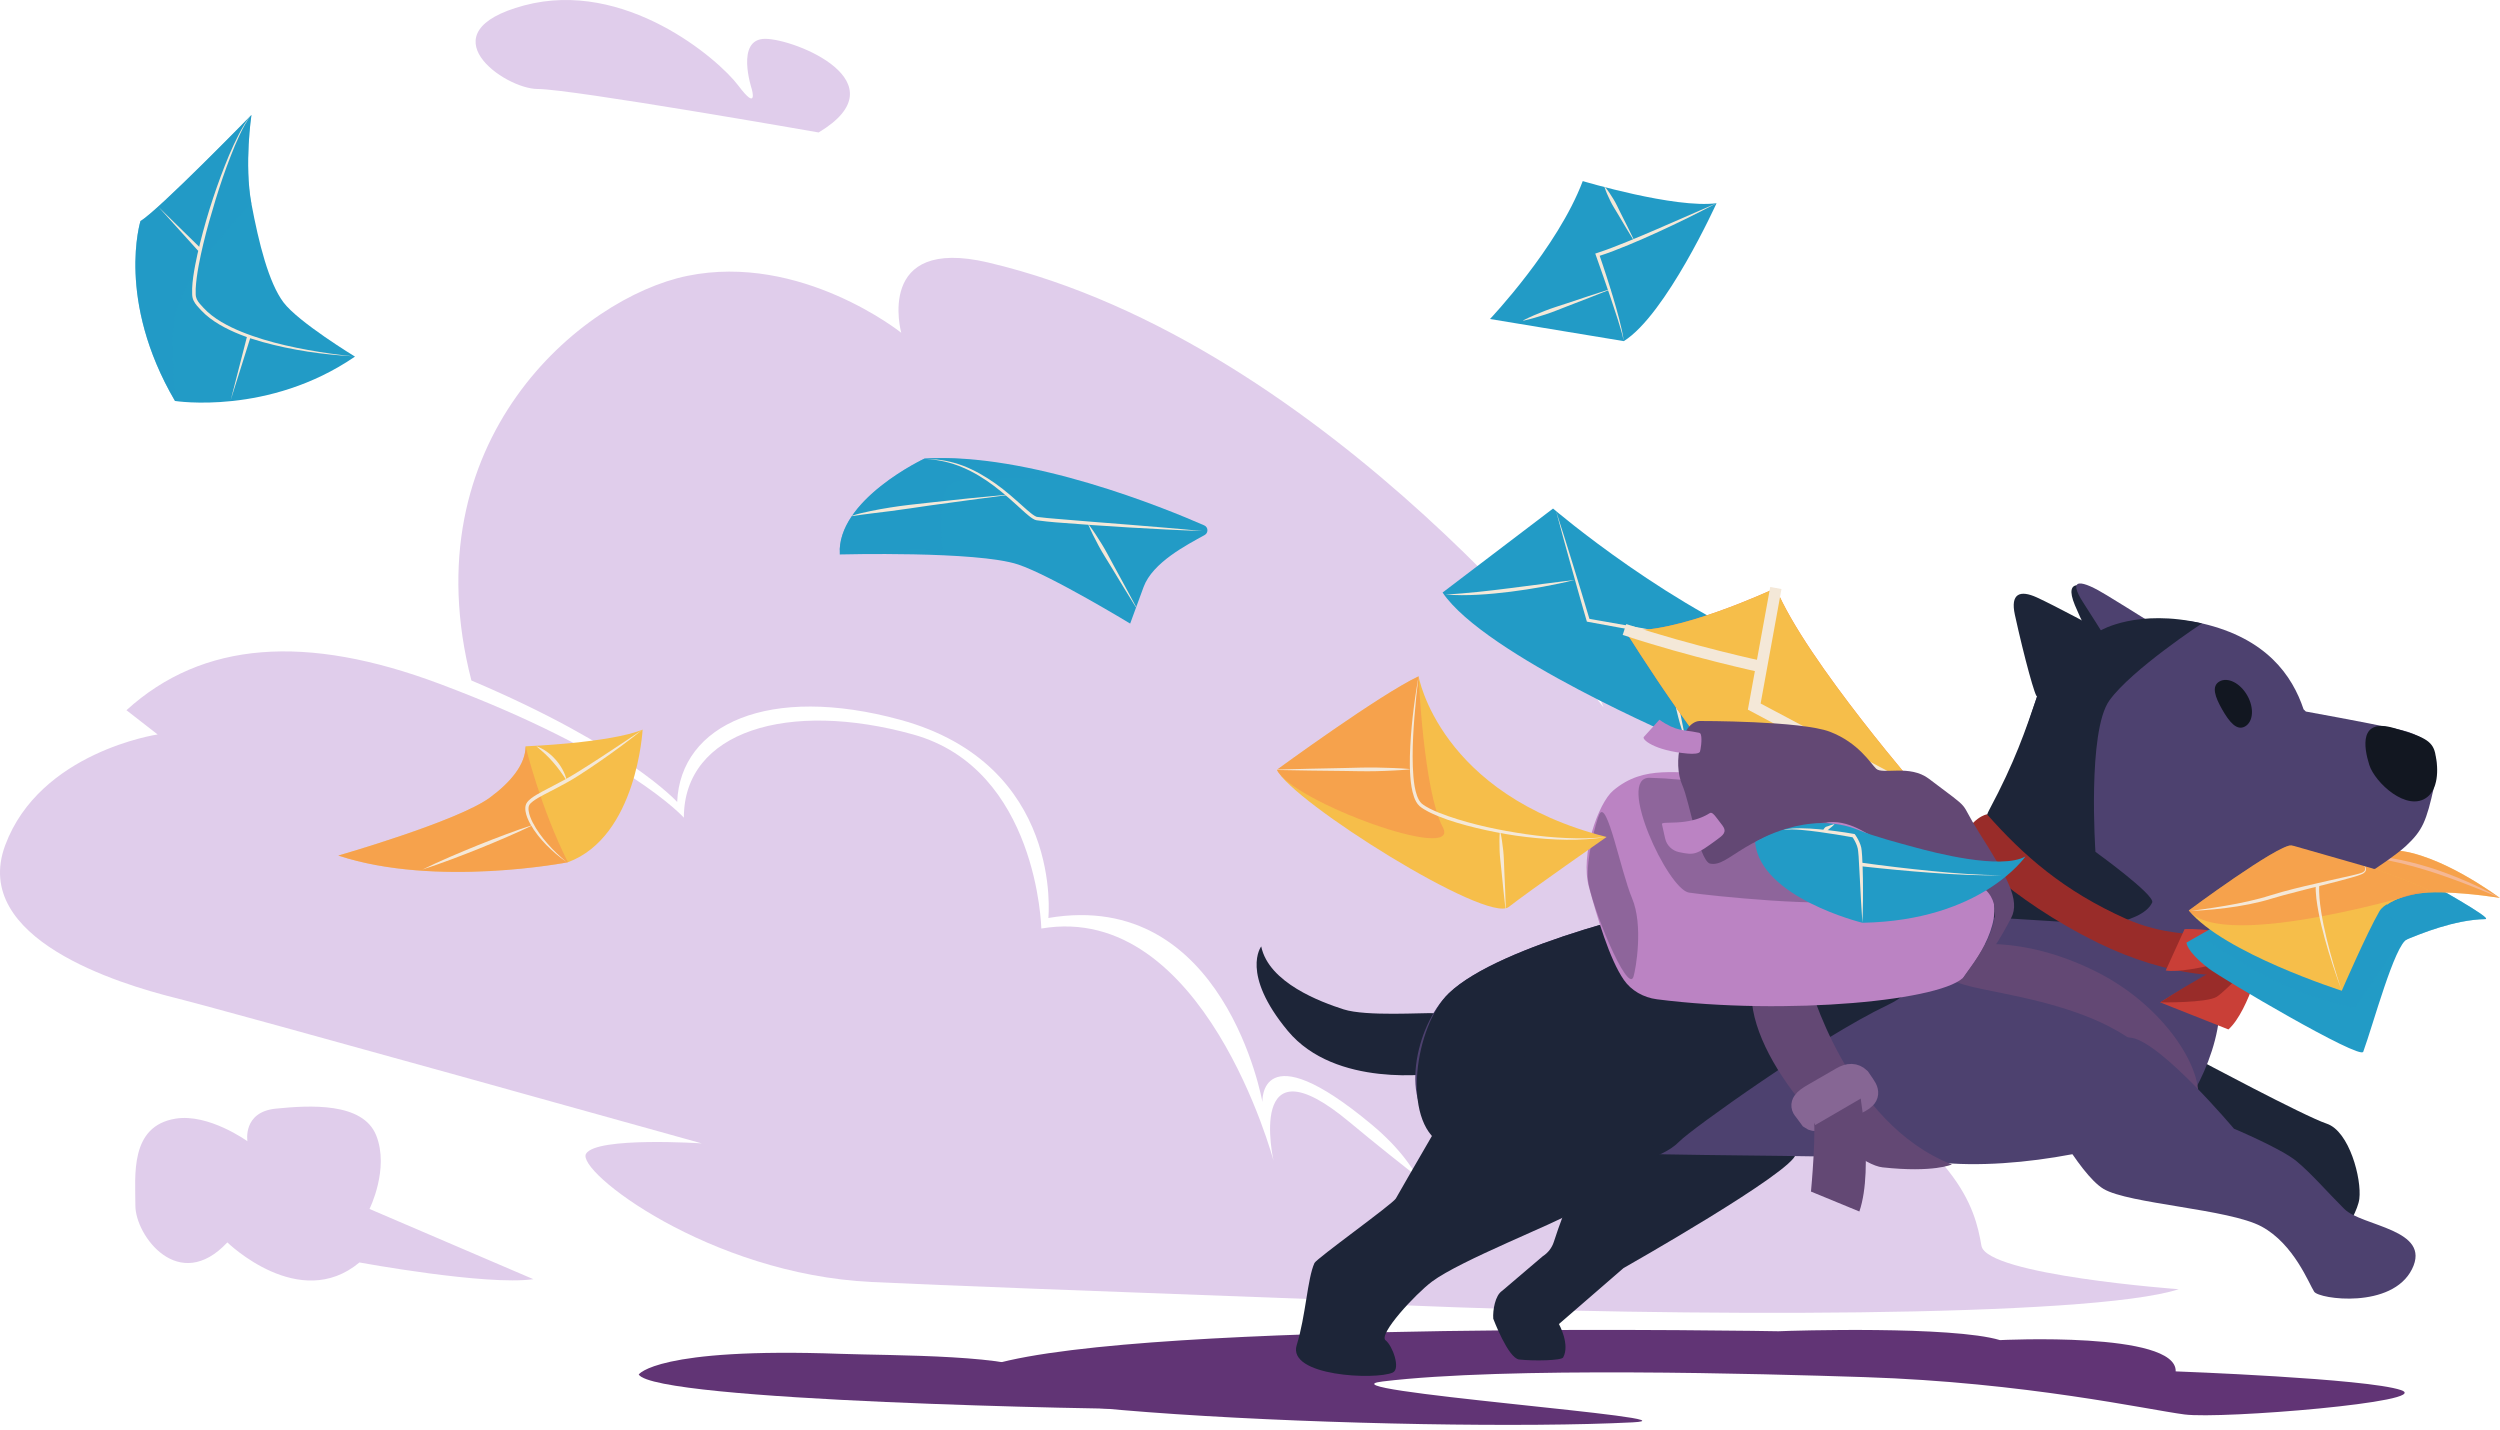 <svg width="437" height="250" viewBox="0 0 437 250" fill="none" xmlns="http://www.w3.org/2000/svg">
<path d="M310.884 232.704C313.221 232.585 341.273 231.748 349.594 234.252C349.594 234.252 380.536 232.682 380.31 239.717C380.31 239.717 413.737 240.947 419.693 242.988C425.649 245.026 388.345 248.089 381.863 247.249C375.382 246.406 354.069 241.636 325.926 240.72C307.988 240.139 263.281 238.859 241.679 241.481C229.392 242.975 298.692 247.953 285.354 248.63C248.572 250.494 146.512 246.309 173.627 238.494C200.739 230.685 310.884 232.704 310.884 232.704Z" fill="#613475"/>
<path d="M245.477 228.167C292.634 230.151 365.306 230.403 380.844 225.355C380.844 225.355 347.242 222.893 346.355 217.757C345.194 211.04 342.609 200.423 314.787 185.019C314.787 185.019 338.754 142.054 303.679 120.131C268.605 98.208 280.297 123.638 280.297 123.638C280.297 123.638 232.552 59.964 172.734 45.887C152.858 41.211 157.535 58.165 157.535 58.165C157.535 58.165 139.996 44.136 120.12 48.227C101.66 52.026 71.605 77.006 82.401 118.949C109.72 130.522 118.369 140.183 118.369 140.183C118.95 126.559 134.442 119.543 157.387 125.827C186.005 133.664 183.253 160.464 183.253 160.464C214.07 155.219 220.668 192.617 220.668 192.617C220.668 192.617 220.092 180.176 239.76 196.567C259.428 212.958 245.804 227.692 245.804 227.692L245.477 228.167Z" fill="#E0CDEB"/>
<path d="M278.691 228.862C278.691 228.862 254.045 211.269 235.871 196.124C217.696 180.978 222.612 202.894 222.612 202.894C222.612 202.894 210.498 157.461 182.024 162.307C182.024 162.307 181.417 134.44 159.611 128.383C137.805 122.326 119.539 127.78 119.539 142.925C119.539 142.925 109.602 131.818 76.864 119.543C53.526 110.791 35.427 112.03 22.102 124.144L27.555 128.383C27.555 128.383 6.96 131.412 0.903 147.768C-5.154 164.125 20.892 171.999 30.584 174.421C40.276 176.842 122.659 199.863 122.659 199.863C122.659 199.863 104.255 198.646 102.441 201.674C100.623 204.703 123.923 222.72 152.343 224.094C175.125 225.201 278.691 228.862 278.691 228.862Z" fill="#E0CDEB"/>
<path d="M111.646 240.264C111.646 240.264 114.8 235.481 146.94 236.651C155.692 236.968 178.65 236.754 181.562 240.264C184.474 243.774 212.636 246.357 202.925 246.357C193.214 246.357 114.561 244.944 111.646 240.264Z" fill="#613475"/>
<path d="M64.589 211.325C64.589 211.325 68.096 204.309 65.759 198.466C63.419 192.619 54.066 193.204 48.22 193.789C42.374 194.374 43.251 199.488 43.251 199.488C43.251 199.488 36.48 194.594 30.681 195.541C22.643 196.856 23.665 205.479 23.665 210.74C23.665 216.002 31.263 226.232 39.742 217.172C39.742 217.172 52.312 229.449 62.831 220.678C62.831 220.678 85.046 224.77 93.229 223.6L64.589 211.325Z" fill="#E0CDEB"/>
<path d="M143.097 23.154C143.097 23.154 99.839 15.556 93.993 15.556C88.147 15.556 74.117 5.618 91.653 0.941C109.189 -3.735 125.558 10.294 129.067 14.971C132.577 19.647 131.407 15.556 131.407 15.556C131.407 15.556 128.486 6.788 133.747 6.788C139.008 6.788 157.711 14.383 143.097 23.154Z" fill="#E0CDEB"/>
<path d="M424.542 154.328C424.542 154.328 435.951 160.633 434.432 160.661C428.976 160.759 422.985 163.29 420.793 164.168C418.601 165.045 403.5 151.988 412.415 148.189C415.626 149.214 424.542 154.328 424.542 154.328Z" fill="#229BC6"/>
<path opacity="0.5" d="M424.542 154.328C424.542 154.328 435.951 160.633 434.432 160.661C428.976 160.759 422.985 163.29 420.793 164.168C418.601 165.045 403.5 151.988 412.415 148.189C415.626 149.214 424.542 154.328 424.542 154.328Z" fill="#229BC6"/>
<path d="M417.284 158.127C417.284 158.127 420.011 155.787 426.832 155.982C432.162 156.133 436.964 156.957 436.964 156.957C436.964 156.957 426.442 149.067 418.552 148.626C410.661 148.189 400.576 147.749 400.576 147.749L417.284 158.127Z" fill="#F6BE4A"/>
<path d="M436.965 156.96C435.002 155.828 432.961 154.837 430.879 153.944C428.797 153.051 426.671 152.252 424.505 151.573C422.332 150.919 420.127 150.346 417.882 149.988C415.636 149.639 413.353 149.482 411.095 149.655C413.359 149.727 415.589 150.048 417.794 150.472L419.438 150.837C419.989 150.95 420.526 151.114 421.074 151.252L421.891 151.46L422.7 151.696C423.237 151.856 423.781 152.004 424.316 152.177L425.923 152.689C426.458 152.862 426.986 153.06 427.521 153.24C428.055 153.416 428.584 153.614 429.112 153.809C429.64 154.001 430.169 154.196 430.694 154.4C431.222 154.598 431.747 154.803 432.269 155.013C432.795 155.218 433.32 155.428 433.839 155.645C434.892 156.054 435.927 156.507 436.965 156.96Z" fill="#F4E8D8"/>
<path opacity="0.5" d="M417.284 158.127C417.284 158.127 420.011 155.787 426.832 155.982C432.162 156.133 436.964 156.957 436.964 156.957C436.964 156.957 426.442 149.067 418.552 148.626C410.661 148.189 400.576 147.749 400.576 147.749L417.284 158.127Z" fill="#F6874E"/>
<path d="M368.819 117.697C368.819 117.697 364.906 111.134 362.699 105.806C360.585 100.712 364.296 101.91 368.633 104.58C373.181 107.379 378.542 113.254 379.926 114.556C381.307 115.858 373.847 122.072 368.819 117.697Z" fill="#1D2538"/>
<path d="M370.764 115.904C370.764 115.904 366.877 109.519 364.198 105.409C361.188 100.786 363.937 101.386 368.276 104.057C372.824 106.856 378.161 110.079 379.541 111.381C380.922 112.68 373.859 119.392 370.764 115.904Z" fill="#4D416F"/>
<path d="M348.106 143.123C350.446 139.811 354.04 127.707 356.094 121.687L361.55 113.932C361.55 113.932 373.598 106.35 384.901 108.966C396.203 111.583 400.697 118.096 402.666 123.992L403.062 124.376C403.062 124.376 413.148 126.197 418.95 127.43C424.749 128.666 426.891 131.138 425.504 137.383C424.117 143.629 423.472 145.151 420.548 147.887C417.623 150.62 404.471 159.143 397.153 161.621C397.153 161.621 394.093 167.87 390.388 170.401C386.678 172.946 342.175 151.529 348.106 143.123Z" fill="#4D416F"/>
<path d="M363.095 162.246C363.095 162.246 342.867 150.636 347.72 141.566C352.201 133.188 354.044 127.707 356.098 121.69C355.884 122.379 353.833 114.932 352.201 107.466C351.39 103.755 353.079 103.082 356.028 104.425C359.098 105.822 367.205 110.196 367.205 110.196C367.205 110.196 373.602 106.353 384.901 108.97C384.901 108.97 372.627 117.036 368.734 122.423C364.84 127.81 366.284 148.903 366.284 148.903C366.284 148.903 376.794 156.482 376.2 157.765C374.306 161.844 363.095 162.246 363.095 162.246Z" fill="#1D2538"/>
<path d="M392.817 121.561C394.053 123.731 393.883 126.159 392.436 126.982C390.99 127.806 389.681 126.196 388.442 124.026C387.203 121.857 386.511 119.948 387.958 119.124C389.405 118.3 391.581 119.391 392.817 121.561Z" fill="#121721"/>
<path d="M425.662 131.629C426.388 134.83 426.033 137.972 424.278 139.337C420.8 142.041 415.126 136.818 414.145 133.685C413.164 130.553 412.39 125.502 418.432 127.254C423.489 128.723 425.155 129.399 425.662 131.629Z" fill="#121721"/>
<path d="M384.297 160.652C384.297 160.652 394.046 163.244 397.157 161.621C402.792 159.781 411.346 153.61 411.346 153.61L395.936 157.907L384.297 160.652Z" fill="#1D2538"/>
<path d="M415.114 151.916C415.114 151.916 404.299 147.825 400.572 147.752L415.114 151.916Z" fill="#4D416F"/>
<path d="M250.739 177.106C248.843 176.996 238.811 177.704 234.874 176.44C230.936 175.179 221.775 171.814 220.461 165.433C220.461 165.433 216.785 170.181 225.112 180.201C233.44 190.22 250.459 187.755 251.9 187.535C258.321 186.55 256.151 177.424 250.739 177.106Z" fill="#1D2538"/>
<path d="M383.915 185.018C383.915 185.018 402.768 195.104 406.712 196.419C410.659 197.733 412.851 206.064 412.41 209.57C411.973 213.077 405.835 221.408 405.835 221.408L380.405 199.925C380.408 199.925 371.2 184.581 383.915 185.018Z" fill="#1D2537"/>
<path d="M282.103 196.064C285.409 194.108 314.442 195.567 313.907 201.709C313.64 204.759 283.795 221.657 283.795 221.657L272.502 231.443C272.502 231.443 274.487 235.032 273.238 237.287C272.946 237.818 268.169 237.938 265.543 237.639C263.618 237.422 261.02 230.503 261.02 230.503C260.916 229.056 261.35 226.421 262.574 225.638L269.678 219.587C270.596 219.002 271.279 218.115 271.612 217.075C273.222 212.052 278.345 198.29 282.103 196.064Z" fill="#1D2538"/>
<path d="M372.662 164.558C372.662 164.558 357.026 154.913 343.607 147.561C331.499 154.762 314.743 155.023 300.529 156.891C291.597 158.064 262.098 165.134 253.265 173.619C247.34 179.311 244.509 193.255 251.51 197.293C262.91 203.868 317.401 200.746 338.32 203.139C353.252 204.847 373.275 200.048 379.093 196.415C382.238 194.453 389.563 181.99 387.735 172.389C386.531 166.065 378.043 167.738 372.662 164.558Z" fill="#4D416F"/>
<path d="M369.348 157.543C369.348 157.543 357.146 139.507 343.604 147.561C331.496 154.763 314.74 155.024 300.525 156.892C291.594 158.065 262.095 165.134 253.261 173.619C247.336 179.311 244.943 195.884 251.947 199.925C263.347 206.501 287.314 206.014 293.597 199.488C295.484 197.529 317.712 181.513 329.987 175.666C340.135 170.836 332.924 162.867 335.833 161.052C341.05 157.794 382.899 165.549 369.348 157.543Z" fill="#1D2538"/>
<path d="M316.143 171.459C316.143 171.459 322.75 196.347 341.188 203.543C341.188 203.543 338.037 205.024 329.081 204.055C322.923 203.392 305.444 185.393 306.189 172.952C307.35 169.166 316.143 171.459 316.143 171.459Z" fill="#634874"/>
<path d="M347.331 142.343C347.331 142.343 344.604 142.733 342.654 147.41C342.654 147.41 350.74 156.957 366.816 164.851C378.641 170.656 391.075 171.867 393.513 168.845C395.95 165.823 397.158 161.621 397.158 161.621C397.158 161.621 383.858 166.065 371.64 160.612C360.724 155.74 353.677 149.526 347.331 142.343Z" fill="#992C29"/>
<path d="M395.786 166.213C395.786 166.213 382.782 170.361 378.571 169.638L381.861 162.417C381.861 162.417 389.751 161.87 395.786 166.213Z" fill="#C93F37"/>
<path d="M395.715 166.139C395.715 166.139 393.214 176.647 389.529 179.946L377.603 175.219C377.606 175.219 390.283 167.237 395.715 166.139Z" fill="#C93F37"/>
<path d="M395.715 166.139C390.645 166.627 377.607 175.219 377.607 175.219C377.607 175.219 385.749 175.332 387.491 174.237C389.233 173.146 395.715 166.139 395.715 166.139Z" fill="#992C29"/>
<path d="M342.145 171.707C347.579 174.16 375.144 175.138 380.361 191.966C380.512 192.456 380.836 192.872 381.282 193.126C382.603 193.881 384.251 192.941 384.27 191.419C384.339 185.525 377.59 175.431 366.407 169.839C352.969 163.122 343.267 165.361 343.267 165.361C343.267 165.361 341.154 171.261 342.145 171.707Z" fill="#634874"/>
<path d="M257.249 187.676C260.252 185.122 269.951 182.298 279.999 187.226C290.047 192.154 288.889 199.114 288.956 200.677C289.113 204.344 276.788 210.737 274.977 211.894C271.983 213.807 255.284 220.307 250.318 224.018C247.387 226.21 240.858 233.283 242.207 234.295C243.399 235.192 244.887 239.28 243.446 239.924C240.465 241.261 224.977 240.563 226.665 235.119C228.26 229.98 228.521 223.537 229.766 220.779C230.122 219.992 243.38 210.514 243.99 209.504C244.588 208.517 255.45 189.208 257.249 187.676Z" fill="#1D2538"/>
<path d="M356.73 192.472C356.73 192.472 363.306 205.187 367.69 207.816C372.074 210.445 389.613 211.322 395.311 214.392C401.01 217.461 403.642 224.477 404.519 225.792C405.397 227.106 418.111 228.861 421.618 221.845C425.124 214.829 412.85 214.392 409.781 211.322C406.711 208.253 404.082 205.183 401.45 202.991C398.821 200.799 390.49 197.293 390.49 197.293C390.49 197.293 377.886 182.286 372.624 181.408C367.363 180.534 353.661 185.896 356.73 192.472Z" fill="#4D416F"/>
<path d="M343.475 170.543C340.406 174.902 312.177 177.566 289.632 174.676C287.236 174.367 285.125 173.122 283.855 171.295C281.323 167.656 279.188 160.319 277.741 155.039C276.184 149.362 279.392 140.393 281.971 138.201C287.541 133.465 293.349 135.503 299.544 134.943C310.055 133.993 319.304 134.559 327.653 137.069C338.031 140.189 343.522 148.482 347.491 154.768C351.161 160.574 345.025 168.342 343.475 170.543Z" fill="#BB83C3"/>
<path opacity="0.5" d="M288.359 135.959C282.424 135.821 291.535 155.486 295.243 156.03C298.951 156.574 319.361 158.732 325.415 157.26C340.485 154.646 316.216 136.613 288.359 135.959Z" fill="#634874"/>
<path opacity="0.5" d="M285.538 170.713C284.55 173.965 278.034 158.159 277.575 153.794C277.207 150.312 278.98 143.585 279.565 142.346C280.899 139.528 283.298 152.3 285.289 157.026C287.28 161.753 285.953 169.348 285.538 170.713Z" fill="#634874"/>
<path d="M260.451 55.762C260.451 55.762 272.292 43.277 276.663 31.654C276.663 31.654 292.784 36.478 300.051 35.522C300.051 35.522 291.208 55.039 283.84 59.63L260.451 55.762Z" fill="#229BC6"/>
<path d="M300.048 35.525L289.651 40.051C287.918 40.803 286.176 41.532 284.434 42.246C282.685 42.95 280.933 43.655 279.15 44.227L278.851 44.325L278.955 44.62L280.263 48.347L281.547 52.083C281.971 53.328 282.38 54.58 282.786 55.832C283.179 57.087 283.569 58.345 283.833 59.637C283.682 58.326 283.349 57.039 283.031 55.76C282.707 54.48 282.333 53.215 281.962 51.948C281.578 50.687 281.191 49.426 280.779 48.171C280.367 46.916 279.962 45.664 279.524 44.419L279.329 44.809C281.15 44.237 282.915 43.542 284.663 42.815C286.415 42.095 288.144 41.328 289.865 40.541C291.582 39.749 293.293 38.944 294.991 38.107C295.84 37.695 296.683 37.261 297.526 36.834C298.375 36.406 299.217 35.975 300.048 35.525Z" fill="#F4E8D8"/>
<path d="M285.689 42.092L284.501 39.655L283.283 37.233C282.875 36.428 282.513 35.598 282.041 34.827C281.573 34.057 281.079 33.295 280.494 32.585L280.437 32.616C280.717 33.49 281.091 34.318 281.488 35.129C281.881 35.944 282.384 36.695 282.843 37.475L284.224 39.806L285.633 42.124L285.689 42.092Z" fill="#F4E8D8"/>
<path d="M281.525 50.51L277.664 51.765L273.811 53.048C272.528 53.479 271.229 53.86 269.971 54.363C268.713 54.86 267.462 55.382 266.248 56.002L266.27 56.061C267.6 55.766 268.899 55.373 270.185 54.954C271.475 54.539 272.72 54.004 273.984 53.523L277.77 52.061L281.547 50.57L281.525 50.51Z" fill="#F4E8D8"/>
<path d="M271.472 88.895C271.472 88.895 292.725 107.088 313.534 114.633C313.534 114.633 312.116 123.895 294.225 129.313C294.225 129.313 259.512 114.523 252.163 103.575L271.472 88.895Z" fill="#229BC6"/>
<path d="M271.969 89.229L273.271 94.056C273.705 95.667 274.152 97.271 274.605 98.875L275.957 103.69C276.4 105.297 276.878 106.894 277.337 108.495L277.385 108.662L277.558 108.693L286.659 110.363L295.773 111.964C298.807 112.511 301.855 112.992 304.896 113.508C306.415 113.766 307.94 114.011 309.462 114.25C310.984 114.492 312.509 114.738 314.035 114.967C312.525 114.65 311.012 114.348 309.5 114.046C307.987 113.741 306.474 113.439 304.959 113.153C301.927 112.577 298.905 111.97 295.87 111.423L286.769 109.75L277.658 108.143L277.878 108.341C277.397 106.746 276.935 105.146 276.441 103.554L274.976 98.774C274.488 97.18 273.998 95.588 273.491 94L271.969 89.229Z" fill="#F4E8D8"/>
<path d="M292.119 111.686C291.94 113.202 291.934 114.73 291.997 116.256C292.063 117.781 292.211 119.3 292.434 120.809C292.673 122.316 292.95 123.819 293.339 125.291C293.707 126.769 294.176 128.225 294.723 129.643C294.427 128.146 294.091 126.671 293.817 125.184L293.607 124.07L293.415 122.954C293.283 122.212 293.166 121.463 293.056 120.718L292.89 119.599L292.745 118.476C292.645 117.727 292.566 116.976 292.484 116.224C292.33 114.715 292.198 113.205 292.119 111.686Z" fill="#F4E8D8"/>
<path d="M275.284 101.364C273.394 101.59 271.51 101.823 269.626 102.078C267.742 102.32 265.865 102.581 263.981 102.807C262.1 103.046 260.217 103.273 258.333 103.468C256.446 103.65 254.562 103.839 252.659 103.911C254.556 104.084 256.471 104.059 258.371 103.958C260.273 103.864 262.17 103.663 264.06 103.433C265.947 103.191 267.83 102.905 269.702 102.562C271.576 102.222 273.438 101.829 275.284 101.364Z" fill="#F4E8D8"/>
<path d="M336.553 139.425C336.553 139.425 315.577 115.389 310.419 102.784C310.419 102.784 292.374 111.297 283.962 110.033C283.962 110.033 300.975 137.636 309.535 142.803L336.553 139.425Z" fill="#F6874E"/>
<path d="M336.553 139.425C336.553 139.425 315.577 115.389 310.419 102.784C310.419 102.784 292.374 111.297 283.962 110.033C283.962 110.033 300.975 137.636 309.535 142.803L336.553 139.425Z" fill="#F6BE4A"/>
<path d="M310.419 102.784L306.642 123.509L336.553 139.425" stroke="#F4E8D8" stroke-width="2" stroke-miterlimit="10"/>
<path d="M318.599 130.308C318.599 130.308 310.58 135.849 309.536 142.802" stroke="#F4E8D8" stroke-width="2" stroke-miterlimit="10"/>
<path d="M308.214 116.609C308.214 116.609 295.673 113.93 283.961 110.036" stroke="#F4E8D8" stroke-width="2" stroke-miterlimit="10"/>
<path d="M346.409 154.97C346.409 154.97 341.431 152.035 328.681 147.051C327.512 146.595 323.782 143.374 319.75 143.714C305.032 144.953 302.347 151.822 298.837 150.935C296.928 150.089 295.346 140.119 294.079 137.276C292.296 133.273 293.934 126.247 297.051 126.03C297.051 126.03 314.857 125.986 319.873 127.911C324.889 129.836 327.005 133.477 327.958 134.38C329.078 135.443 333.814 133.591 337.163 136.122C345.192 142.186 342.157 139.538 345.846 145.381C350.774 153.186 353.23 157.331 351.532 160.501C349.812 163.709 347.576 167.977 343.84 170.628C340.107 173.279 353.972 160.539 346.409 154.97Z" fill="#634874"/>
<path d="M287.352 128.805C286.893 129.188 289.11 131.207 295 131.726C296.07 131.821 297.01 131.739 297.152 131.396C297.249 131.16 297.573 129.289 297.315 128.408C297.211 128.056 296.979 128.097 296.645 128.025C294.372 127.534 293.044 127.911 290.063 125.807L287.352 128.805Z" fill="#BB83C3"/>
<path d="M290.512 144.089C290.273 143.372 294.991 144.586 298.887 142.126C299.224 141.912 299.664 142.438 299.95 142.812L301.067 144.271C301.973 145.457 301.139 146.023 300.12 146.771C296.412 149.501 296.164 149.498 293.497 148.951C292.286 148.702 291.33 147.765 291.063 146.557L290.512 144.089Z" fill="#BB83C3"/>
<path d="M324.901 145.107C327.53 146.199 332.062 147.394 334.958 148.18C337.855 148.966 349.783 152.127 354.057 149.699C354.057 149.699 346.418 160.923 325.552 161.301C325.552 161.301 307.661 156.929 306.79 147.196C306.79 147.192 316.058 141.434 324.901 145.107Z" fill="#229BC6"/>
<path d="M325.549 161.297C325.606 160.008 325.628 158.715 325.647 157.426C325.662 156.133 325.653 154.843 325.637 153.551C325.609 152.258 325.584 150.969 325.502 149.673C325.48 149.349 325.458 149.025 325.423 148.695C325.408 148.528 325.389 148.368 325.351 148.182C325.313 148.009 325.266 147.846 325.21 147.682C324.98 147.035 324.669 146.45 324.266 145.89L324.197 145.792L324.074 145.77C323.052 145.591 322.033 145.431 321.008 145.298C319.983 145.157 318.958 145.041 317.926 144.949C316.898 144.855 315.863 144.792 314.825 144.783C314.307 144.783 313.788 144.792 313.272 144.827C312.756 144.861 312.234 144.927 311.74 145.081C312.759 144.912 313.791 144.984 314.813 145.063C315.835 145.151 316.857 145.273 317.873 145.409C319.907 145.688 321.942 146.019 323.961 146.38L323.769 146.261C324.115 146.751 324.414 147.318 324.612 147.887C324.659 148.031 324.703 148.176 324.735 148.318C324.763 148.45 324.785 148.607 324.801 148.764C324.835 149.076 324.864 149.396 324.886 149.714C324.971 150.994 325.04 152.28 325.1 153.567L325.301 157.429C325.383 158.721 325.455 160.011 325.549 161.297Z" fill="#F4E8D8"/>
<path d="M325.212 151.41C329.344 151.869 333.476 152.265 337.621 152.567C339.694 152.718 341.766 152.847 343.842 152.925C345.918 153.001 347.996 153.054 350.069 152.957C347.993 153.001 345.921 152.894 343.848 152.768C341.779 152.639 339.713 152.457 337.647 152.252C333.517 151.847 329.398 151.35 325.29 150.787L325.212 151.41Z" fill="#F4E8D8"/>
<path d="M320.605 144.06C320.422 144.107 320.246 144.167 320.067 144.22C319.891 144.277 319.715 144.34 319.545 144.409C319.372 144.475 319.174 144.494 319.039 144.622C318.9 144.748 318.774 144.896 318.702 145.138L318.733 145.191C318.979 145.251 319.171 145.22 319.35 145.169C319.532 145.119 319.649 144.959 319.797 144.846C319.941 144.733 320.086 144.616 320.227 144.494C320.366 144.368 320.507 144.248 320.643 144.113L320.605 144.06Z" fill="#F4E8D8"/>
<path d="M319.074 195.224C320.574 194.589 322.643 193.639 324.452 192.796C326.272 191.947 326.839 191.239 325.782 189.745L324.974 188.563C324.165 187.808 323.219 187.77 321.999 188.475L316.964 191.384C315.439 192.265 314.586 193.041 315.517 194.035L316.574 195.466C317.25 195.969 318.153 195.617 319.074 195.224Z" stroke="#866694" stroke-width="4" stroke-miterlimit="10"/>
<path d="M324.81 189.334C324.81 189.334 327.672 203.973 325.018 211.77L316.558 208.285C316.558 208.285 317.678 196.467 316.848 194.143L320.747 191.985L324.81 189.334Z" fill="#634874"/>
<path d="M325.844 189.375L316.306 194.927" stroke="#866694" stroke-width="4" stroke-miterlimit="10"/>
<path d="M420.791 164.168C418.599 165.046 414.822 179.141 413.095 183.849C412.561 185.311 388.326 171.043 386.009 169.235C382.015 166.118 382.21 164.753 382.21 164.753C382.21 164.753 392.632 158.825 402.299 153.397C406.199 151.208 422.983 163.291 420.791 164.168Z" fill="#229BC6"/>
<path opacity="0.5" d="M420.791 164.168C418.599 165.046 413.058 174.443 411.567 176.185C411.567 176.185 405.221 174.939 398.255 171.706C391.289 168.474 384.568 163.495 384.568 163.495C384.568 163.495 392.632 158.825 402.299 153.397C406.199 151.208 422.983 163.291 420.791 164.168Z" fill="#229BC6"/>
<path d="M409.344 173.182C409.344 173.182 388.738 166.606 382.6 159.152C382.6 159.152 397.943 147.752 400.576 147.752C401.799 147.752 405.928 148.881 410.523 150.356C411.476 150.661 412.448 150.982 413.419 151.309C417.822 152.797 422.19 154.444 424.492 155.596C424.492 155.596 417.331 156.863 415.919 159.297C413.721 163.09 409.344 173.182 409.344 173.182Z" fill="#F6BE4A"/>
<path opacity="0.5" d="M382.6 159.153C382.6 159.153 397.943 147.752 400.576 147.752C401.799 147.752 405.928 148.881 410.523 150.356C411.476 150.661 412.448 150.982 413.419 151.309C417.822 152.797 422.19 154.445 424.492 155.596C424.492 155.596 388.735 166.606 382.6 159.153Z" fill="#F6874E"/>
<path d="M412.998 150.967C413.227 151.215 413.419 151.523 413.444 151.844C413.466 152.171 413.202 152.404 412.91 152.53C412.617 152.655 412.278 152.737 411.951 152.822L410.954 153.064L406.944 153.961C404.268 154.561 401.595 155.172 398.94 155.898C398.277 156.084 397.616 156.275 396.959 156.483C396.305 156.684 395.66 156.882 395 157.055C393.685 157.408 392.352 157.697 391.012 157.964C388.326 158.477 385.619 158.895 382.895 159.222C385.638 159.128 388.377 158.864 391.094 158.433C392.452 158.219 393.805 157.949 395.144 157.618C395.814 157.461 396.481 157.26 397.141 157.062C397.789 156.86 398.447 156.675 399.107 156.496C401.746 155.778 404.409 155.137 407.067 154.458C408.394 154.115 409.724 153.778 411.045 153.398C411.375 153.3 411.705 153.209 412.035 153.102C412.363 152.989 412.69 152.894 413.017 152.725C413.174 152.633 413.325 152.523 413.438 152.366C413.551 152.212 413.602 152.011 413.573 151.825C413.504 151.46 413.253 151.187 412.998 150.967Z" fill="#F4E8D8"/>
<path d="M404.789 154.602C404.727 156.247 404.981 157.841 405.271 159.417C405.569 160.992 405.947 162.546 406.374 164.084C406.799 165.625 407.261 167.15 407.761 168.666C408.258 170.181 408.78 171.688 409.343 173.181C408.83 171.672 408.359 170.15 407.912 168.621C407.462 167.093 407.054 165.552 406.679 164.008C406.302 162.464 405.978 160.904 405.736 159.338C405.5 157.775 405.308 156.19 405.418 154.643L404.789 154.602Z" fill="#F4E8D8"/>
<path d="M400.575 147.752C396.849 147.68 411.975 144.318 415.117 151.916L400.575 147.752Z" fill="#4D416F"/>
<path d="M280.831 146.303C280.831 146.303 267.522 155.581 263.714 158.543C259.909 161.506 225.847 140.13 223.199 134.557C223.199 134.557 241.209 121.383 247.968 118.219C247.968 118.222 251.562 138.894 280.831 146.303Z" fill="#F6BE4A"/>
<path opacity="0.5" d="M252.195 144.586C255.554 150.932 225.85 140.133 223.202 134.56C223.202 134.56 241.213 121.386 247.971 118.222C247.968 118.222 248.836 138.239 252.195 144.586Z" fill="#F6874E"/>
<path d="M263.214 158.813L263.095 155.422L262.944 152.032C262.89 150.903 262.887 149.768 262.761 148.645C262.639 147.519 262.488 146.399 262.233 145.283L262.17 145.286C262.079 146.428 262.095 147.56 262.132 148.689C262.167 149.821 262.331 150.941 262.441 152.067L262.78 155.441L263.151 158.816L263.214 158.813Z" fill="#F4E8D8"/>
<path d="M223.199 134.591L229.001 134.692L234.804 134.761C236.738 134.787 238.672 134.846 240.606 134.799C241.571 134.771 242.54 134.746 243.506 134.689L244.955 134.607C245.44 134.566 245.921 134.538 246.405 134.487V134.424C245.921 134.377 245.437 134.355 244.955 134.317L243.506 134.248C242.537 134.204 241.571 134.185 240.603 134.166C238.669 134.135 236.735 134.213 234.801 134.254L228.998 134.374L223.196 134.525L223.199 134.591Z" fill="#F4E8D8"/>
<path d="M247.967 118.221C247.15 122.844 246.577 127.521 246.448 132.232C246.423 133.411 246.433 134.594 246.527 135.773C246.621 136.952 246.766 138.141 247.169 139.298C247.379 139.868 247.637 140.459 248.15 140.912C248.631 141.32 249.159 141.61 249.688 141.893C250.754 142.44 251.858 142.874 252.974 143.267C255.213 144.028 257.496 144.623 259.798 145.123C260.949 145.374 262.107 145.594 263.267 145.796C264.428 146.003 265.594 146.164 266.761 146.302C271.428 146.849 276.186 147.066 280.831 146.299C279.664 146.431 278.495 146.5 277.322 146.535C276.152 146.566 274.979 146.538 273.809 146.487C271.469 146.39 269.139 146.157 266.821 145.824C262.195 145.148 257.584 144.198 253.175 142.676C252.075 142.299 250.987 141.877 249.958 141.361C249.452 141.097 248.942 140.817 248.527 140.468C248.144 140.141 247.895 139.625 247.7 139.107C247.32 138.047 247.162 136.883 247.062 135.729C246.967 134.572 246.93 133.405 246.927 132.235C246.927 129.898 247.062 127.555 247.25 125.219C247.427 122.885 247.681 120.552 247.967 118.221Z" fill="#F4E8D8"/>
<path d="M210.501 91.837C203.849 88.916 179.741 78.994 161.601 80.16C161.601 80.16 146.207 87.372 146.792 96.92C146.792 96.92 170.791 96.281 177.97 98.674C183.669 100.574 197.553 109.002 197.553 109.002C197.553 109.002 198.821 105.543 199.893 102.621C201.481 98.288 207.51 95.225 210.576 93.52C211.252 93.139 211.211 92.149 210.501 91.837Z" fill="#229BC6"/>
<path opacity="0.5" d="M161.601 80.16C161.601 80.16 147.116 86.944 146.782 96.064C146.773 96.347 164.692 96.064 164.692 96.064C164.692 96.064 163.862 86.607 165.979 84.742C168.095 82.877 186.505 83.871 186.505 83.871C177.819 81.264 168.925 79.688 161.601 80.16Z" fill="#229BC6"/>
<path d="M162.038 80.257C164.179 80.368 166.283 80.861 168.236 81.698C170.199 82.519 172.023 83.641 173.721 84.918C174.57 85.56 175.391 86.236 176.199 86.931C177.007 87.626 177.79 88.35 178.586 89.073C178.985 89.434 179.385 89.793 179.809 90.139C180.023 90.312 180.237 90.482 180.485 90.636C180.602 90.718 180.743 90.784 180.882 90.85C180.96 90.878 181.042 90.906 181.124 90.928L181.331 90.96C182.432 91.123 183.479 91.205 184.555 91.309C188.829 91.642 193.103 91.951 197.38 92.202L203.795 92.554C205.937 92.645 208.075 92.759 210.217 92.828C208.085 92.617 205.949 92.444 203.817 92.249L197.414 91.721C193.147 91.372 188.873 91.07 184.608 90.686C183.549 90.592 182.46 90.516 181.441 90.372L181.25 90.347L181.108 90.299C181.008 90.249 180.904 90.205 180.8 90.133C180.589 90.007 180.382 89.843 180.177 89.683C179.768 89.356 179.369 89.004 178.97 88.648C177.378 87.224 175.774 85.771 174.007 84.531C172.249 83.283 170.368 82.189 168.353 81.415C166.33 80.66 164.186 80.226 162.038 80.257Z" fill="#F4E8D8"/>
<path d="M198.603 106.109L196.628 102.429L194.628 98.765C193.958 97.545 193.335 96.299 192.599 95.117C191.87 93.931 191.115 92.761 190.272 91.642L190.219 91.673C190.763 92.966 191.398 94.205 192.055 95.431C192.709 96.661 193.474 97.825 194.194 99.017L196.357 102.586L198.549 106.14L198.603 106.109Z" fill="#F4E8D8"/>
<path d="M176.115 86.462L169.271 87.123L162.434 87.862C160.158 88.116 157.874 88.343 155.61 88.711C154.478 88.896 153.346 89.085 152.223 89.324C151.1 89.553 149.971 89.802 148.88 90.167L148.896 90.227C151.157 89.865 153.431 89.629 155.701 89.333C157.972 89.047 160.233 88.686 162.5 88.362L169.309 87.434L176.121 86.525L176.115 86.462Z" fill="#F4E8D8"/>
<path d="M112.328 127.534C112.328 127.534 111.353 146.24 99.273 150.721C99.273 150.721 76.281 155.203 59.133 149.551C59.133 149.551 80.017 143.557 85.634 139.419C89.336 136.692 91.87 133.572 91.87 130.456C91.867 130.459 106.676 129.874 112.328 127.534Z" fill="#F6BE4A"/>
<path opacity="0.5" d="M99.273 150.725C99.273 150.725 76.281 155.206 59.132 149.555C59.132 149.555 80.017 143.561 85.634 139.422C89.335 136.696 91.87 133.576 91.87 130.459C91.867 130.459 94.439 141.102 99.273 150.725Z" fill="#F6874E"/>
<path d="M112.328 127.534C109.79 129.242 107.242 130.931 104.686 132.601C103.403 133.428 102.123 134.258 100.821 135.054C99.534 135.865 98.201 136.585 96.842 137.28C96.166 137.636 95.487 137.982 94.808 138.35C94.132 138.721 93.452 139.089 92.817 139.576C92.506 139.831 92.182 140.095 91.971 140.532C91.782 140.976 91.808 141.413 91.861 141.818C91.996 142.63 92.323 143.356 92.701 144.039C93.459 145.404 94.443 146.611 95.512 147.715C96.597 148.806 97.764 149.81 99.028 150.675C97.852 149.696 96.732 148.655 95.739 147.504C94.735 146.366 93.826 145.136 93.135 143.809C92.798 143.146 92.512 142.444 92.408 141.74C92.364 141.394 92.37 141.035 92.493 140.771C92.616 140.513 92.896 140.265 93.179 140.051C93.764 139.617 94.43 139.252 95.1 138.894C95.77 138.538 96.453 138.192 97.132 137.843C98.487 137.132 99.846 136.4 101.138 135.563C102.428 134.733 103.704 133.89 104.959 133.013C107.478 131.267 109.934 129.443 112.328 127.534Z" fill="#F4E8D8"/>
<path d="M93.427 144.098C91.75 144.642 90.087 145.224 88.439 145.843C86.788 146.454 85.153 147.098 83.517 147.752C81.888 148.416 80.259 149.086 78.646 149.79C77.029 150.485 75.429 151.221 73.841 151.991C75.517 151.447 77.18 150.866 78.828 150.246C80.479 149.636 82.115 148.988 83.75 148.337C85.379 147.674 87.008 147.004 88.618 146.299C90.238 145.601 91.838 144.869 93.427 144.098Z" fill="#F4E8D8"/>
<path d="M99.078 136.5C98.949 135.811 98.675 135.157 98.345 134.544C98.185 134.233 97.99 133.94 97.798 133.648C97.59 133.365 97.38 133.085 97.15 132.821C96.924 132.553 96.666 132.311 96.417 132.066C96.147 131.843 95.892 131.601 95.597 131.409C95.034 130.99 94.401 130.673 93.747 130.437C94.272 130.899 94.804 131.314 95.285 131.786C95.776 132.245 96.244 132.723 96.678 133.233C97.125 133.73 97.537 134.261 97.933 134.805C98.326 135.349 98.707 135.909 99.078 136.5Z" fill="#F4E8D8"/>
<path d="M62.048 62.333C62.048 62.333 52.136 56.301 49.551 52.851C46.966 49.404 45.242 42.508 43.95 35.614C42.657 28.721 43.95 20.1 43.95 20.1C43.95 20.1 27.575 36.907 24.558 38.63C24.558 38.63 20.25 52.42 30.59 70.089C30.59 70.092 46.966 72.677 62.048 62.333Z" fill="#229BC6"/>
<path opacity="0.5" d="M30.495 55.697C31.967 47.367 43.946 35.617 43.946 35.617C42.654 28.724 43.946 20.104 43.946 20.104C43.946 20.104 27.571 36.91 24.555 38.633C24.555 38.633 20.247 52.424 30.587 70.091C30.59 70.091 29.75 59.927 30.495 55.697Z" fill="#229BC6"/>
<path d="M61.808 62.286C59.135 62.025 56.474 61.66 53.835 61.173C51.197 60.695 48.577 60.113 46.017 59.333C43.47 58.544 40.945 57.61 38.665 56.254C37.532 55.575 36.463 54.779 35.58 53.82C35.123 53.32 34.655 52.852 34.403 52.311C34.34 52.175 34.293 52.037 34.262 51.895C34.227 51.757 34.221 51.609 34.208 51.446C34.193 51.125 34.193 50.798 34.208 50.471C34.278 49.156 34.469 47.832 34.708 46.521C34.947 45.206 35.234 43.901 35.545 42.599C36.168 39.995 36.916 37.42 37.699 34.857C38.489 32.297 39.353 29.756 40.335 27.262C40.819 26.013 41.328 24.771 41.904 23.56C42.19 22.953 42.492 22.356 42.822 21.774C43.152 21.192 43.505 20.62 43.942 20.107C43.026 21.098 42.372 22.296 41.747 23.482C41.127 24.677 40.567 25.903 40.039 27.139C38.998 29.62 38.073 32.152 37.224 34.703C36.375 37.256 35.636 39.847 34.979 42.458C34.655 43.766 34.356 45.081 34.105 46.408C33.859 47.735 33.639 49.075 33.586 50.443C33.573 50.785 33.573 51.131 33.592 51.48C33.605 51.65 33.614 51.839 33.661 52.028C33.702 52.213 33.765 52.395 33.847 52.562C34.174 53.245 34.693 53.729 35.136 54.216C36.08 55.232 37.196 56.044 38.369 56.739C40.721 58.116 43.284 59.05 45.879 59.78C51.087 61.223 56.443 61.99 61.808 62.286Z" fill="#F4E8D8"/>
<path d="M35.125 43.442L27.719 36.193L34.672 43.879L35.125 43.442Z" fill="#F4E8D8"/>
<path d="M43.236 58.6L40.324 69.94L43.843 58.773L43.236 58.6Z" fill="#F4E8D8"/>
</svg>
